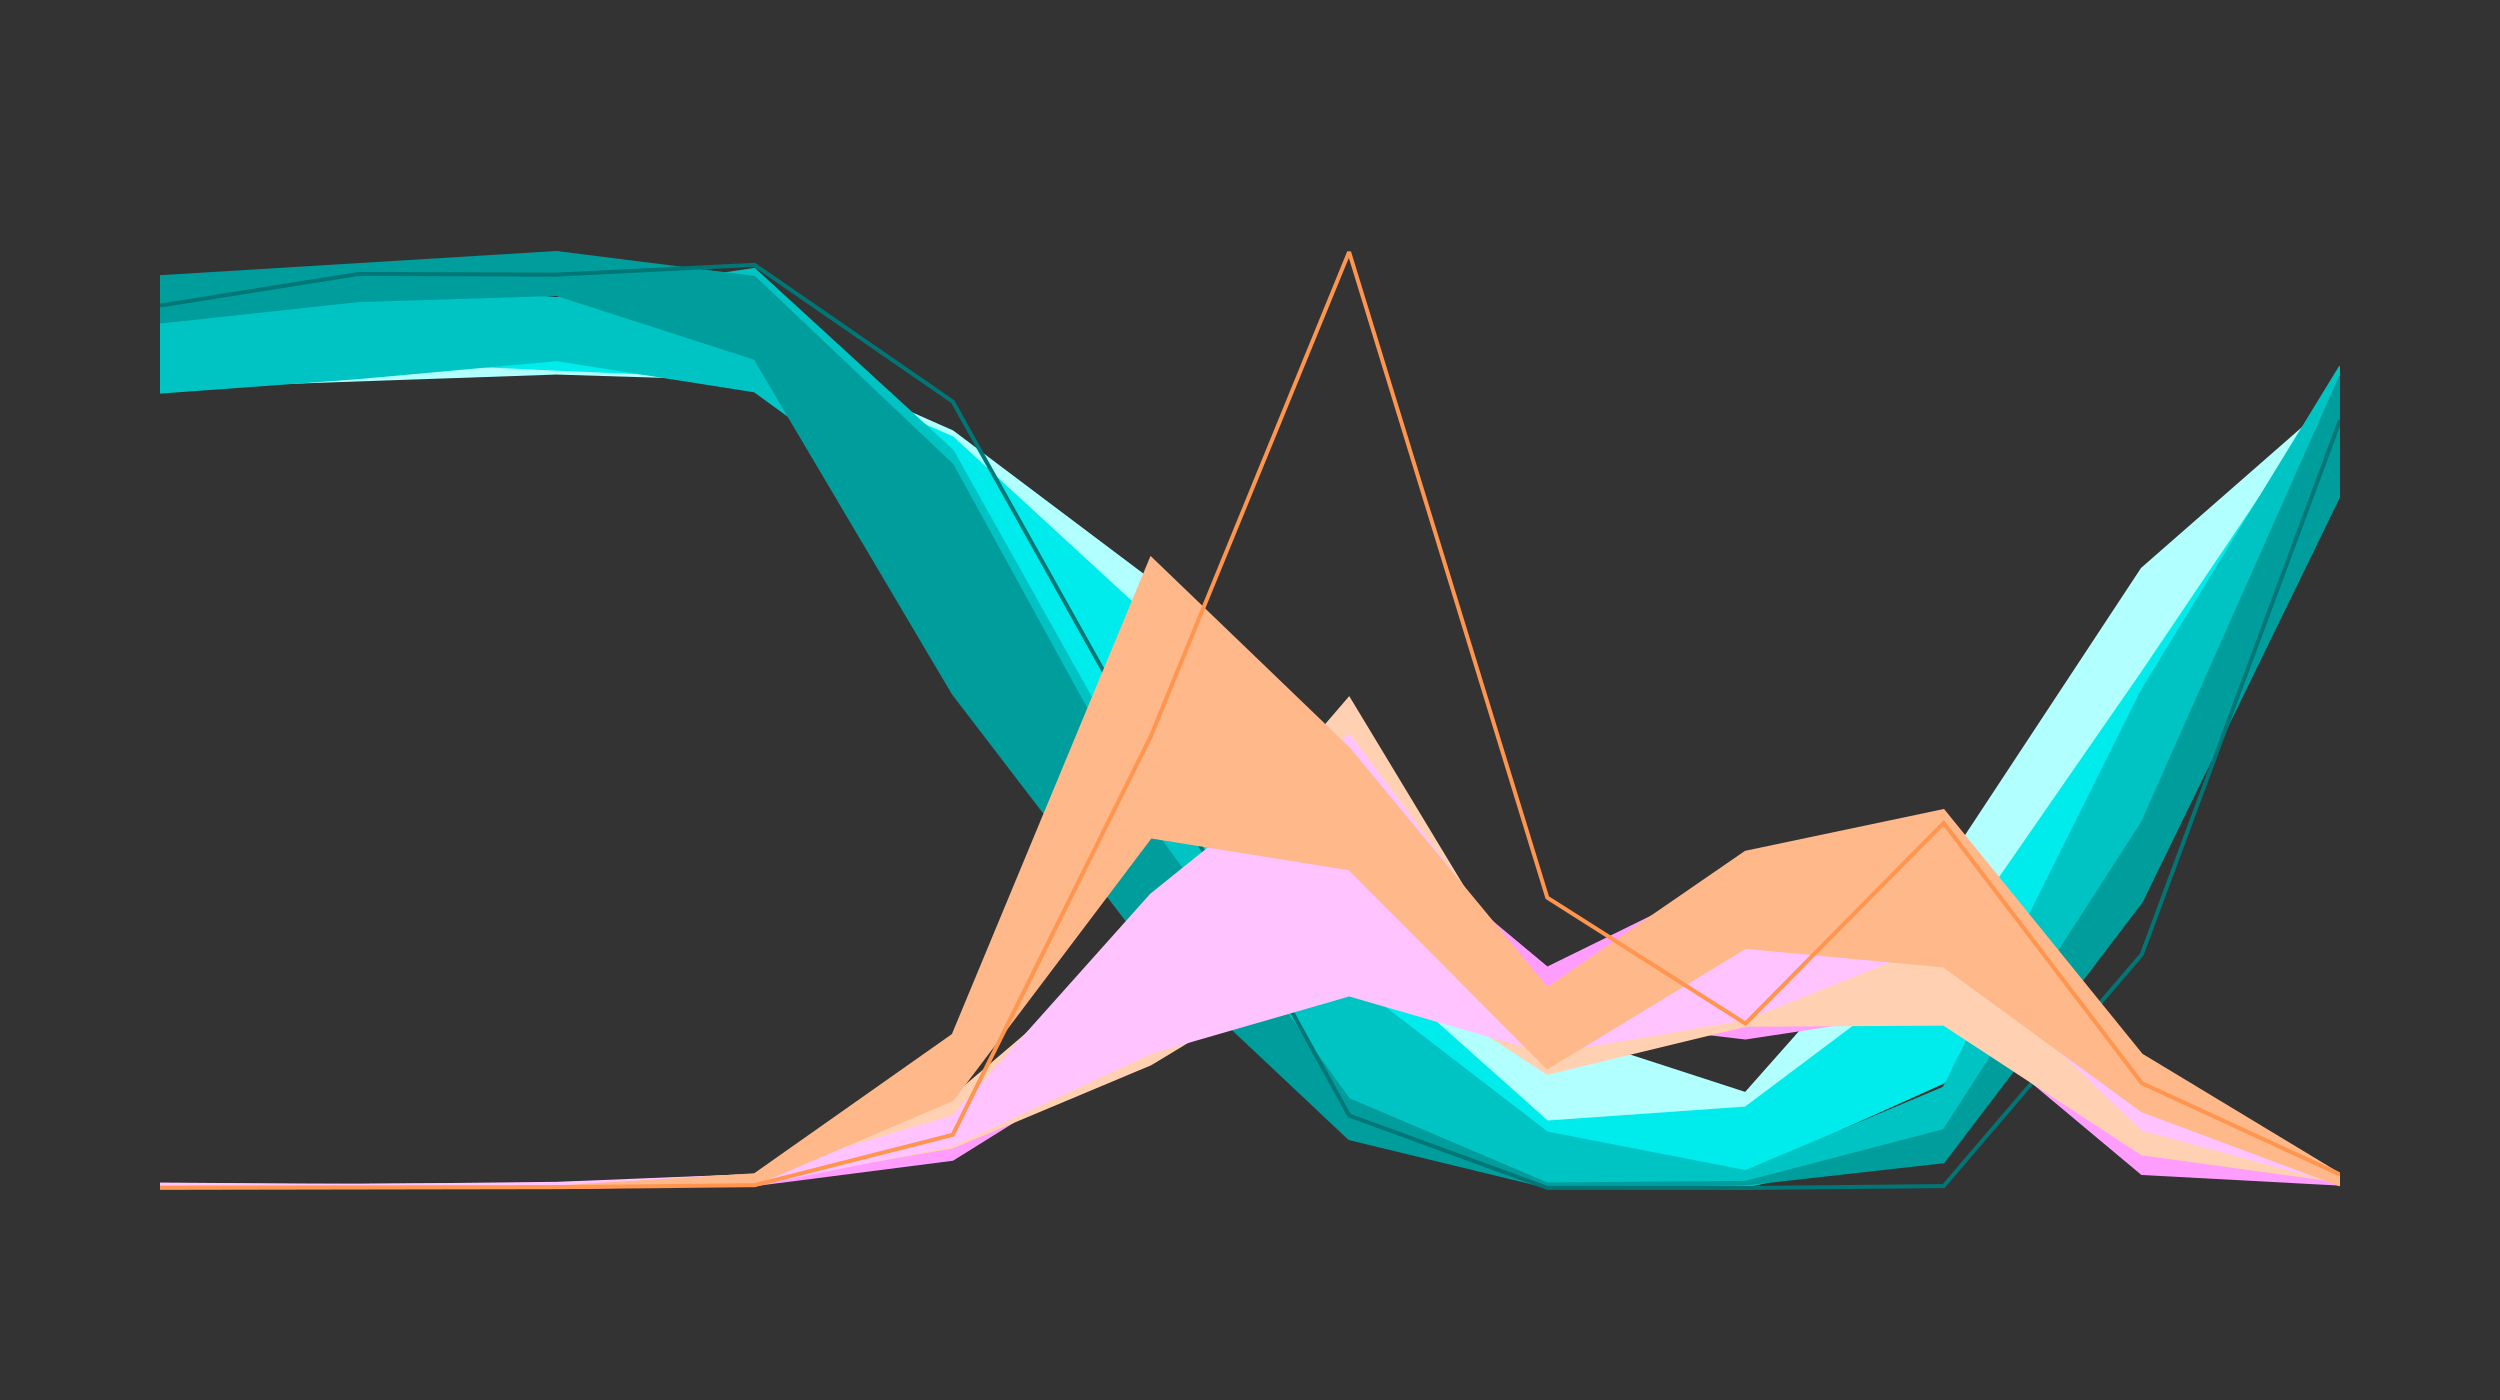 <svg class="main-svg" xmlns="http://www.w3.org/2000/svg" xmlns:xlink="http://www.w3.org/1999/xlink" width="1250" height="700" style="" viewBox="0 0 1250 700"><rect x="0" y="0" width="1250" height="700" fill="#333333" stroke="none"/><rect x="0" y="0" width="1250" height="700" style="fill: rgb(0, 0, 0); fill-opacity: 0;"/><defs id="defs-bc1ee2"><g class="clips"><clipPath id="clipbc1ee2xyplot" class="plotclip"><rect width="1090" height="520"/></clipPath><clipPath id="clipbc1ee2xy2plot" class="plotclip"><rect width="1090" height="520"/></clipPath><clipPath class="axesclip" id="clipbc1ee2x"><rect x="80" y="0" width="1090" height="700"/></clipPath><clipPath class="axesclip" id="clipbc1ee2y"><rect x="0" y="100" width="1250" height="520"/></clipPath><clipPath class="axesclip" id="clipbc1ee2xy"><rect x="80" y="100" width="1090" height="520"/></clipPath><clipPath class="axesclip" id="clipbc1ee2y2"><rect x="0" y="100" width="1250" height="520"/></clipPath><clipPath class="axesclip" id="clipbc1ee2xy2"><rect x="80" y="100" width="1090" height="520"/></clipPath></g><g class="gradients"/><g class="patterns"/></defs><g class="bglayer"><rect class="bg" x="80" y="100" width="1090" height="520" style="fill: rgb(0, 0, 0); fill-opacity: 0; stroke-width: 0;"/></g><g class="layer-below"><g class="imagelayer"/><g class="shapelayer"/></g><g class="cartesianlayer"><g class="subplot xy"><g class="layer-subplot"><g class="shapelayer"/><g class="imagelayer"/></g><g class="minor-gridlayer"><g class="x"/><g class="y"/><g class="y2"/></g><g class="gridlayer"><g class="x"/><g class="y"/><g class="y2"/></g><g class="zerolinelayer"/><path class="xlines-below"/><path class="ylines-below"/><g class="overlines-below"><path class="xy2-x"/><path class="xy2-y"/></g><g class="xaxislayer-below"/><g class="yaxislayer-below"/><g class="overaxes-below"><g class="xy2-x"/><g class="xy2-y"/></g><g class="plot" transform="translate(80,100)" clip-path="url(#clipbc1ee2xyplot)"><g class="scatterlayer mlayer"><g class="trace scatter trace71adb3" style="stroke-miterlimit: 2;"><g class="fills"><g><path class="js-fill" d="M0,75.81L99.09,73.39L198.18,67.44L297.27,71.92L396.36,115.69L495.45,190.25L594.55,347.31L693.64,414.34L792.73,446.54L891.82,334.68L990.91,184.29L1090,97.59L1090,123.25L990.91,238.59L891.82,435.13L792.73,484.23L693.64,475.79L594.55,405.39L495.45,291.44L396.36,156.52L297.27,89.88L198.18,86.77L0,93.65Z" style="fill: rgb(177, 255, 255); fill-opacity: 1; stroke-width: 0;"/></g></g><g class="errorbars"/><g class="lines"><path class="js-line" d="M0,93.65L198.18,86.77L297.27,89.88L396.36,156.52L495.45,291.44L594.55,405.39L693.64,475.79L792.73,484.23L891.82,435.13L990.91,238.59L1090,123.25" style="vector-effect: non-scaling-stroke; fill: none; stroke: rgb(177, 255, 255); stroke-opacity: 1; stroke-width: 1px; opacity: 1;"/></g><g class="points"/><g class="text"/></g><g class="trace scatter tracea73ef7" style="stroke-miterlimit: 2;"><g class="fills"/><g class="errorbars"/><g class="lines"><path class="js-line" d="M0,75.81L99.09,73.39L198.18,67.44L297.27,71.92L396.36,115.69L495.45,190.25L594.55,347.31L693.64,414.34L792.73,446.54L891.82,334.68L990.91,184.29L1090,97.59" style="vector-effect: non-scaling-stroke; fill: none; stroke: rgb(177, 255, 255); stroke-opacity: 1; stroke-width: 1px; opacity: 1;"/></g><g class="points"/><g class="text"/></g><g class="trace scatter tracea763d2" style="stroke-miterlimit: 2;"><g class="fills"><g><path class="js-fill" d="M0,76.29L99.09,69.51L198.18,72.3L297.27,75.53L396.36,118.7L495.45,209.88L594.55,372.39L693.64,460.76L792.73,453.79L891.82,379.43L990.91,236.38L1090,89.3L1090,118.74L990.91,329.63L891.82,441.29L792.73,485.96L693.64,487.73L594.55,432.75L495.45,286.78L396.36,164.4L297.27,89.12L198.18,84.84L99.09,80.13L0,83.42Z" style="fill: rgb(0, 235, 235); fill-opacity: 1; stroke-width: 0;"/></g></g><g class="errorbars"/><g class="lines"><path class="js-line" d="M0,83.42L99.09,80.13L198.18,84.84L297.27,89.12L396.36,164.4L495.45,286.78L594.55,432.75L693.64,487.73L792.73,485.96L891.82,441.29L990.91,329.63L1090,118.74" style="vector-effect: non-scaling-stroke; fill: none; stroke: rgb(0, 235, 235); stroke-opacity: 1; stroke-width: 1px; opacity: 1;"/></g><g class="points"/><g class="text"/></g><g class="trace scatter traced5c20b" style="stroke-miterlimit: 2;"><g class="fills"/><g class="errorbars"/><g class="lines"><path class="js-line" d="M0,76.29L99.09,69.51L198.18,72.3L297.27,75.53L396.36,118.7L495.45,209.88L594.55,372.39L693.64,460.76L792.73,453.79L891.82,379.43L990.91,236.38L1090,89.3" style="vector-effect: non-scaling-stroke; fill: none; stroke: rgb(0, 235, 235); stroke-opacity: 1; stroke-width: 1px; opacity: 1;"/></g><g class="points"/><g class="text"/></g><g class="trace scatter trace6b78c0" style="stroke-miterlimit: 2;"><g class="fills"><g><path class="js-fill" d="M0,47.98L99.09,40.63L198.18,49.03L297.27,34.47L396.36,125.27L495.45,302.06L594.55,390.07L693.64,466.27L792.73,485.54L891.82,443.8L990.91,245.14L1090,83.22L1090,127.69L990.91,327.62L891.82,472.29L792.73,493.3L693.64,492L594.55,465.62L495.45,328.96L396.36,167.68L297.27,95.68L198.18,80.09L99.09,89.07L0,96.31Z" style="fill: rgb(0, 196, 196); fill-opacity: 1; stroke-width: 0;"/></g></g><g class="errorbars"/><g class="lines"><path class="js-line" d="M0,96.31L99.09,89.07L198.18,80.09L297.27,95.68L396.36,167.68L495.45,328.96L594.55,465.62L693.64,492L792.73,493.3L891.82,472.29L990.91,327.62L1090,127.69" style="vector-effect: non-scaling-stroke; fill: none; stroke: rgb(0, 196, 196); stroke-opacity: 1; stroke-width: 1px; opacity: 1;"/></g><g class="points"/><g class="text"/></g><g class="trace scatter trace6de870" style="stroke-miterlimit: 2;"><g class="fills"/><g class="errorbars"/><g class="lines"><path class="js-line" d="M0,47.98L99.09,40.63L198.18,49.03L297.27,34.47L396.36,125.27L495.45,302.06L594.55,390.07L693.64,466.27L792.73,485.54L891.82,443.8L990.91,245.14L1090,83.22" style="vector-effect: non-scaling-stroke; fill: none; stroke: rgb(0, 196, 196); stroke-opacity: 1; stroke-width: 1px; opacity: 1;"/></g><g class="points"/><g class="text"/></g><g class="trace scatter trace274a9a" style="stroke-miterlimit: 2;"><g class="fills"><g><path class="js-fill" d="M0,38.1L198.18,26L297.27,38.46L396.36,132.44L495.45,313.01L594.55,449.57L693.64,491.74L792.73,490.91L891.82,465.05L990.91,311.3L1090,88.15L1090,147.58L990.91,350.86L891.82,481.11L792.73,492.24L693.64,493.59L594.55,469.55L495.45,376.23L396.36,246.84L297.27,79.41L198.18,47.46L99.09,50.56L0,61.29Z" style="fill: rgb(0, 157, 157); fill-opacity: 1; stroke-width: 0;"/></g></g><g class="errorbars"/><g class="lines"><path class="js-line" d="M0,61.29L99.09,50.56L198.18,47.46L297.27,79.41L396.36,246.84L495.45,376.23L594.55,469.55L693.64,493.59L792.73,492.24L891.82,481.11L990.91,350.86L1090,147.58" style="vector-effect: non-scaling-stroke; fill: none; stroke: rgb(0, 157, 157); stroke-opacity: 1; stroke-width: 1px; opacity: 1;"/></g><g class="points"/><g class="text"/></g><g class="trace scatter trace20abe6" style="stroke-miterlimit: 2;"><g class="fills"/><g class="errorbars"/><g class="lines"><path class="js-line" d="M0,38.1L198.18,26L297.27,38.46L396.36,132.44L495.45,313.01L594.55,449.57L693.64,491.74L792.73,490.91L891.82,465.05L990.91,311.3L1090,88.15" style="vector-effect: non-scaling-stroke; fill: none; stroke: rgb(0, 157, 157); stroke-opacity: 1; stroke-width: 1px; opacity: 1;"/></g><g class="points"/><g class="text"/></g><g class="trace scatter trace937b47" style="stroke-miterlimit: 2; opacity: 1;"><g class="fills"/><g class="errorbars"/><g class="lines"><path class="js-line" d="M0,52.79L99.09,36.98L198.18,37.31L297.27,32.41L396.36,100.8L495.45,277.92L594.55,457.75L693.64,493.92L792.73,494L891.82,493.04L990.91,377.18L1090,110.16" style="vector-effect: non-scaling-stroke; fill: none; stroke: rgb(0, 118, 118); stroke-opacity: 1; stroke-width: 2px; opacity: 1;"/></g><g class="points"/><g class="text"/></g></g></g><g class="overplot"><g class="xy2" transform="translate(80,100)" clip-path="url(#clipbc1ee2xy2plot)"><g class="scatterlayer mlayer"><g class="trace scatter traceb5a397" style="stroke-miterlimit: 2;"><g class="fills"><g><path class="js-fill" d="M0,492.63L198.18,491.91L297.27,487.53L396.36,474.2L495.45,377.36L594.55,301.18L693.64,383.84L792.73,335.17L891.82,340.5L990.91,468.21L1090,491.36L1090,492.31L990.91,487L891.82,404.16L792.73,419.25L693.64,407.55L594.55,378.35L495.45,418.06L396.36,479.87L297.27,492.6L198.18,493.41L0,493.07Z" style="fill: rgb(255, 157, 255); fill-opacity: 1; stroke-width: 0;"/></g></g><g class="errorbars"/><g class="lines"><path class="js-line" d="M0,493.07L198.18,493.41L297.27,492.6L396.36,479.87L495.45,418.06L594.55,378.35L693.64,407.55L792.73,419.25L891.82,404.16L990.91,487L1090,492.31" style="vector-effect: non-scaling-stroke; fill: none; stroke: rgb(255, 157, 255); stroke-opacity: 1; stroke-width: 1px; opacity: 1;"/></g><g class="points"/><g class="text"/></g><g class="trace scatter trace4e2aaf" style="stroke-miterlimit: 2;"><g class="fills"/><g class="errorbars"/><g class="lines"><path class="js-line" d="M0,492.63L198.18,491.91L297.27,487.53L396.36,474.2L495.45,377.36L594.55,301.18L693.64,383.84L792.73,335.17L891.82,340.5L990.91,468.21L1090,491.36" style="vector-effect: non-scaling-stroke; fill: none; stroke: rgb(255, 157, 255); stroke-opacity: 1; stroke-width: 1px; opacity: 1;"/></g><g class="points"/><g class="text"/></g><g class="trace scatter trace698a41" style="stroke-miterlimit: 2;"><g class="fills"><g><path class="js-fill" d="M0,492.01L99.09,492.71L198.18,492.11L297.27,489.62L396.36,448.36L495.45,364.09L594.55,248.9L693.64,412.94L792.73,343.55L891.82,315.39L990.91,460.32L1090,488.6L1090,490.81L990.91,477.19L891.82,412.32L792.73,412.89L693.64,436.9L594.55,372.16L495.45,432.13L396.36,473.7L297.27,490.85L198.18,493.17L99.09,493.32L0,492.64Z" style="fill: rgb(255, 208, 177); fill-opacity: 1; stroke-width: 0;"/></g></g><g class="errorbars"/><g class="lines"><path class="js-line" d="M0,492.64L99.09,493.32L198.18,493.17L297.27,490.85L396.36,473.7L495.45,432.13L594.55,372.16L693.64,436.9L792.73,412.89L891.82,412.32L990.91,477.19L1090,490.81" style="vector-effect: non-scaling-stroke; fill: none; stroke: rgb(255, 208, 177); stroke-opacity: 1; stroke-width: 1px; opacity: 1;"/></g><g class="points"/><g class="text"/></g><g class="trace scatter trace5d3051" style="stroke-miterlimit: 2;"><g class="fills"/><g class="errorbars"/><g class="lines"><path class="js-line" d="M0,492.01L99.09,492.71L198.18,492.11L297.27,489.62L396.36,448.36L495.45,364.09L594.55,248.9L693.64,412.94L792.73,343.55L891.82,315.39L990.91,460.32L1090,488.6" style="vector-effect: non-scaling-stroke; fill: none; stroke: rgb(255, 208, 177); stroke-opacity: 1; stroke-width: 1px; opacity: 1;"/></g><g class="points"/><g class="text"/></g><g class="trace scatter trace15a431" style="stroke-miterlimit: 2;"><g class="fills"><g><path class="js-fill" d="M0,491.78L99.09,492.51L198.18,491.42L297.27,487.46L396.36,458.18L495.45,347.27L594.55,267.45L693.64,399.85L792.73,348.53L891.82,315.29L990.91,434.46L1090,488.7L1090,491.79L990.91,464.79L891.82,369.87L792.73,409.51L693.64,426.45L594.55,397.7L495.45,426.34L396.36,472.63L297.27,492.51L198.18,493.97L0,493.85Z" style="fill: rgb(255, 196, 255); fill-opacity: 1; stroke-width: 0;"/></g></g><g class="errorbars"/><g class="lines"><path class="js-line" d="M0,493.85L198.18,493.97L297.27,492.51L396.36,472.63L495.45,426.34L594.55,397.7L693.64,426.45L792.73,409.51L891.82,369.87L990.91,464.79L1090,491.79" style="vector-effect: non-scaling-stroke; fill: none; stroke: rgb(255, 196, 255); stroke-opacity: 1; stroke-width: 1px; opacity: 1;"/></g><g class="points"/><g class="text"/></g><g class="trace scatter trace98a4a3" style="stroke-miterlimit: 2;"><g class="fills"/><g class="errorbars"/><g class="lines"><path class="js-line" d="M0,491.78L99.09,492.51L198.18,491.42L297.27,487.46L396.36,458.18L495.45,347.27L594.55,267.45L693.64,399.85L792.73,348.53L891.82,315.29L990.91,434.46L1090,488.7" style="vector-effect: non-scaling-stroke; fill: none; stroke: rgb(255, 196, 255); stroke-opacity: 1; stroke-width: 1px; opacity: 1;"/></g><g class="points"/><g class="text"/></g><g class="trace scatter traced7df8f" style="stroke-miterlimit: 2;"><g class="fills"><g><path class="js-fill" d="M0,493.13L198.18,493.24L297.27,487.13L396.36,417.36L495.45,178.82L594.55,274.16L693.64,394.09L792.73,325.88L891.82,305.03L990.91,427.29L1090,487.14L1090,492.69L990.91,455.61L891.82,383.23L792.73,373.92L693.64,434.16L594.55,334.63L495.45,318.72L396.36,450.01L297.27,492.22L198.18,493.92L0,493.88Z" style="fill: rgb(255, 184, 137); fill-opacity: 1; stroke-width: 0;"/></g></g><g class="errorbars"/><g class="lines"><path class="js-line" d="M0,493.88L198.18,493.92L297.27,492.22L396.36,450.01L495.45,318.72L594.55,334.63L693.64,434.16L792.73,373.92L891.82,383.23L990.91,455.61L1090,492.69" style="vector-effect: non-scaling-stroke; fill: none; stroke: rgb(255, 184, 137); stroke-opacity: 1; stroke-width: 1px; opacity: 1;"/></g><g class="points"/><g class="text"/></g><g class="trace scatter tracec567d5" style="stroke-miterlimit: 2;"><g class="fills"/><g class="errorbars"/><g class="lines"><path class="js-line" d="M0,493.13L198.18,493.24L297.27,487.13L396.36,417.36L495.45,178.82L594.55,274.16L693.64,394.09L792.73,325.88L891.82,305.03L990.91,427.29L1090,487.14" style="vector-effect: non-scaling-stroke; fill: none; stroke: rgb(255, 184, 137); stroke-opacity: 1; stroke-width: 1px; opacity: 1;"/></g><g class="points"/><g class="text"/></g><g class="trace scatter tracec8ab26" style="stroke-miterlimit: 2; opacity: 1;"><g class="fills"/><g class="errorbars"/><g class="lines"><path class="js-line" d="M0,493.94L198.18,493.58L297.27,492.59L396.36,467.4L495.45,268.03L594.55,26L693.64,348.82L792.73,411.78L891.82,311.49L990.91,441.57L1090,487.26" style="vector-effect: non-scaling-stroke; fill: none; stroke: rgb(255, 149, 78); stroke-opacity: 1; stroke-width: 2px; opacity: 1;"/></g><g class="points"/><g class="text"/></g></g></g></g><path class="xlines-above crisp" d="M0,0" style="fill: none;"/><path class="ylines-above crisp" d="M0,0" style="fill: none;"/><g class="overlines-above"><path class="xy2-x crisp" d="M0,0" style="fill: none;"/><path class="xy2-y crisp" d="M0,0" style="fill: none;"/></g><g class="xaxislayer-above"/><g class="yaxislayer-above"/><g class="overaxes-above"><g class="xy2-x"/><g class="xy2-y"/></g></g><g class="subplot xy2"/></g><g class="polarlayer"/><g class="smithlayer"/><g class="ternarylayer"/><g class="geolayer"/><g class="funnelarealayer"/><g class="pielayer"/><g class="iciclelayer"/><g class="treemaplayer"/><g class="sunburstlayer"/><g class="glimages"/><defs id="topdefs-bc1ee2"><g class="clips"/></defs><g class="layer-above"><g class="imagelayer"/><g class="shapelayer"/></g><g class="infolayer"><g class="g-gtitle"/></g></svg>
